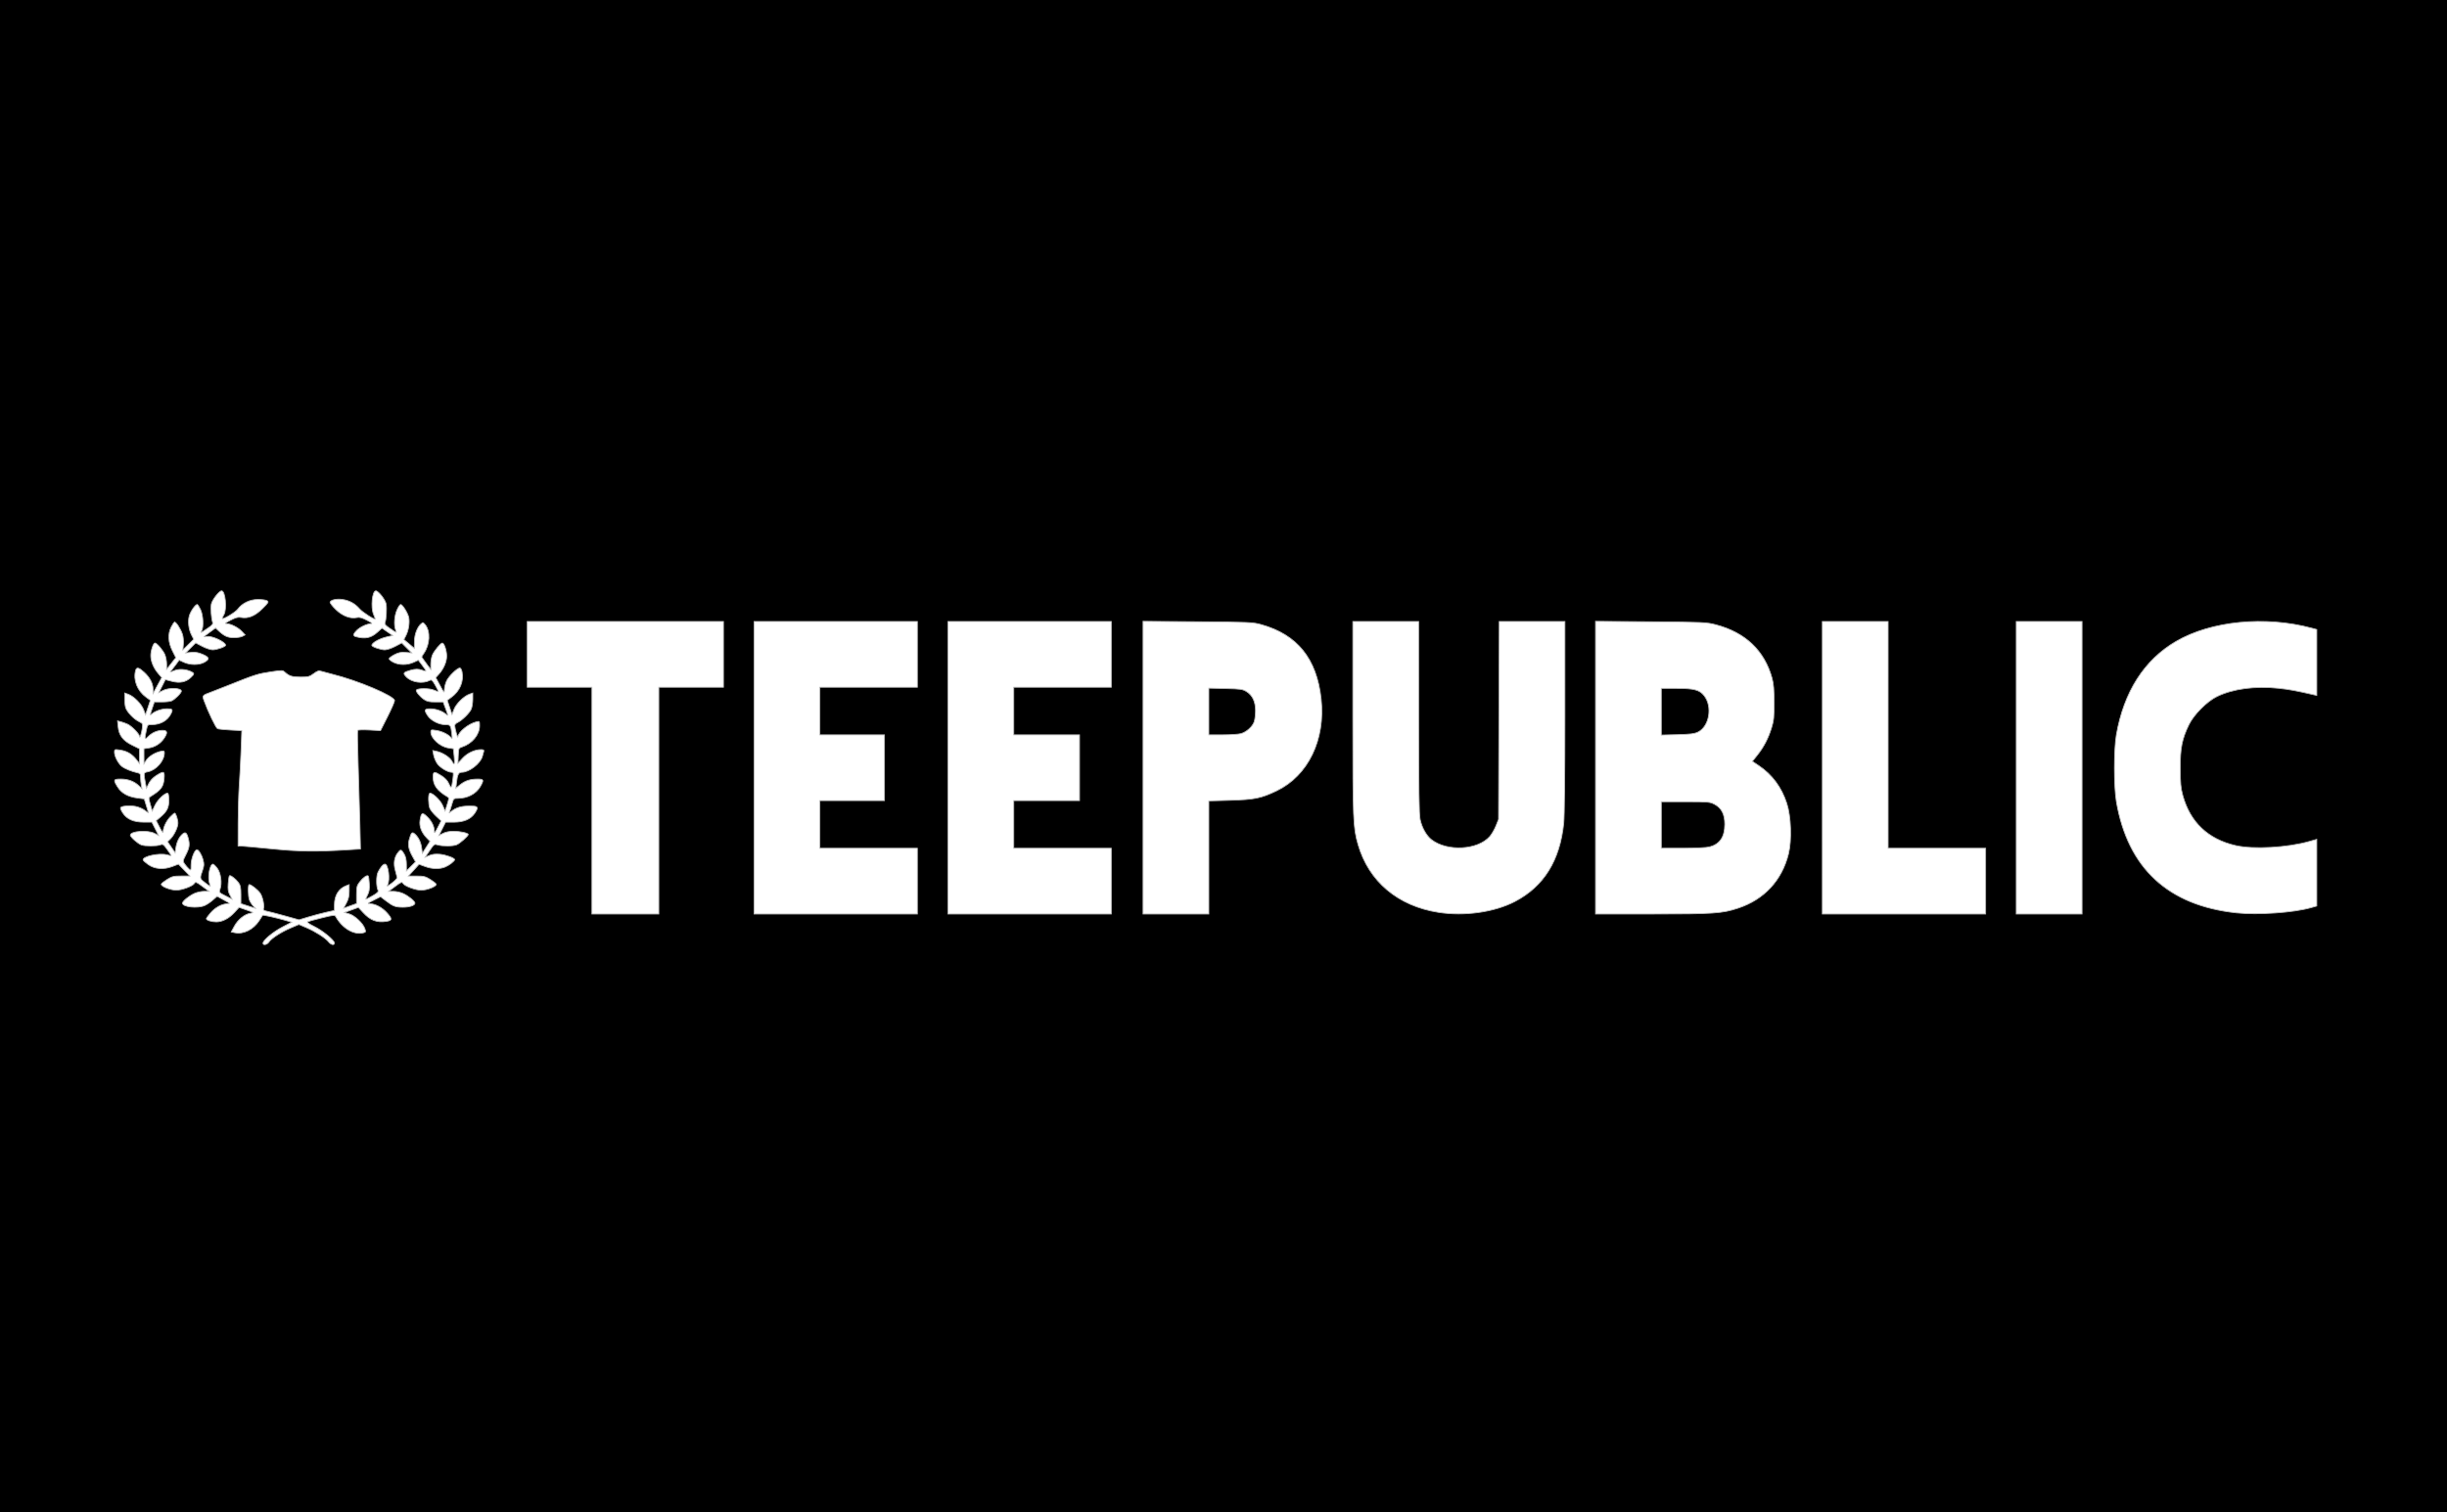 <svg xmlns="http://www.w3.org/2000/svg"
     xmlns:xlink="http://www.w3.org/1999/xlink"
     lang="en-GB"
     viewBox="0 0 2589.33 1600.29">

  <rect x="0" y="0" width="2589.33" height="1600.29" style="fill:#808080;stroke:none;opacity:1;fill-opacity:1"/>

  <title>TeePublic</title>

  <defs>

    <style><![CDATA[

      rect {
        width: 2589.33px;
        height: 1600.29px;
        fill: rgb(0, 0, 0);
      }

      path {
        fill: rgb(255, 255, 255);
        stroke: rgb(191, 191, 191);
        stroke-width: 1px;
        paint-order: stroke;
        transform: translate(120px, 600px) scale(0.9);
      }

    ]]></style>

  </defs>

  <rect />

  <path d="m 175.924,442.399 c 0,-3.391 11.789,-13.202 22.67,-18.868 l 11.076,-5.767 -7.535,-2.19 c -10.237,-2.976 -26.263,-6.549 -26.663,-5.944 -0.179,0.271 -1.962,3.047 -3.962,6.169 -6.809,10.628 -18.768,16.553 -28.913,14.324 l -4.052,-0.89 3.689,-6.786 c 4.156,-7.644 11.769,-13.844 18.565,-15.119 4.546,-0.853 4.531,-0.866 -4.226,-3.926 l -8.787,-3.071 -5.598,6.097 c -6.405,6.976 -14.068,10.956 -21.177,10.998 -5.443,0.032 -11.753,-1.953 -11.753,-3.698 0,-0.619 2.217,-3.716 4.926,-6.881 5.345,-6.245 13.407,-10.628 19.741,-10.734 3.667,-0.061 3.333,-0.43 -4,-4.428 l -8,-4.361 -5.147,4.528 c -2.831,2.491 -7.162,5.37 -9.624,6.399 -8.556,3.575 -25.896,1.639 -25.896,-2.892 0,-2.307 7.583,-8.489 14,-11.415 2.933,-1.337 7.992,-2.444 11.241,-2.461 l 5.907,-0.029 -7.148,-5.333 c -7.692,-5.739 -8.689,-6.121 -10.085,-3.863 -1.928,3.119 -14.646,7.837 -21.161,7.85 -7.163,0.014 -18.555,-4.576 -17.709,-7.136 0.276,-0.835 3.406,-3.318 6.957,-5.518 5.688,-3.525 7.656,-4 16.56,-4 h 10.105 l -6.722,-6.978 -6.722,-6.978 -7.278,2.773 c -10.212,3.891 -20.66,3.062 -28.179,-2.237 -3.055,-2.153 -5.763,-4.548 -6.018,-5.322 -1.386,-4.208 18.853,-8.691 27.926,-6.186 2.746,0.758 4.993,1.128 4.993,0.823 0,-0.306 -2.136,-3.529 -4.746,-7.163 -4.313,-6.003 -5.051,-6.49 -8.087,-5.336 -4.28,1.627 -18.012,1.643 -22.265,0.026 -4.329,-1.646 -12.902,-9.241 -12.902,-11.43 0,-4.785 20.155,-6.332 28.313,-2.173 l 4.877,2.486 -3.947,-7.82 -3.947,-7.82 h -9.56 c -11.904,0 -19.777,-3.439 -24.616,-10.751 -1.854,-2.802 -3.029,-5.649 -2.611,-6.325 1.211,-1.96 10.645,-2.737 17.556,-1.446 3.49,0.652 8.354,2.717 10.808,4.589 2.454,1.872 4.453,3.223 4.442,3.002 -0.011,-0.221 -1.142,-4.001 -2.514,-8.401 l -2.494,-8 -7.684,-0.977 C 17.302,270.382 9.682,266.218 5.106,259.002 c -5.493,-8.661 -5.166,-9.547 3.527,-9.547 8.512,0 15.654,2.614 21.142,7.737 l 3.852,3.596 -0.852,-4.5 c -0.468,-2.475 -0.852,-6.514 -0.852,-8.975 0,-3.802 -0.551,-4.592 -3.667,-5.259 -6.759,-1.446 -14.816,-4.737 -18.294,-7.473 -4.262,-3.353 -8.706,-11.82 -8.706,-16.588 0,-3.463 0.176,-3.544 6.023,-2.742 8.75,1.199 14.677,4.711 20.342,12.05 l 2.969,3.846 v -8.663 -8.663 l -8.721,-4.293 C 11.263,204.306 6.508,198.009 5.537,187.897 l -0.656,-6.826 3.855,0.961 c 2.12,0.529 5.791,1.877 8.157,2.995 4.694,2.22 13.674,11.434 13.739,14.097 0.085,3.5 2.319,-2.511 3.199,-8.607 0.903,-6.254 0.892,-6.276 -4.294,-8.921 -5.732,-2.924 -13.102,-10.625 -15.035,-15.711 -0.684,-1.8 -1.244,-6.502 -1.244,-10.449 v -7.177 l 3.935,1.372 c 6.551,2.284 15.641,11.289 18.226,18.057 l 2.362,6.185 2.845,-8.519 2.845,-8.519 -4.93,-3.572 c -10.425,-7.551 -15.447,-20.258 -12.441,-31.475 1.134,-4.231 3.661,-3.745 9.919,1.909 6.693,6.047 10.567,13.374 10.595,20.038 l 0.021,5.053 5.112,-9.333 5.112,-9.333 -3.975,-4.58 c -5.501,-6.338 -8.893,-14.366 -8.928,-21.13 -0.03,-5.913 2.977,-14.957 4.974,-14.957 2.151,0 9.528,8.668 11.595,13.624 1.137,2.726 2.068,7.73 2.068,11.12 v 6.163 l 5.409,-6.843 5.409,-6.843 -4.076,-8.156 c -4.976,-9.957 -5.481,-19.75 -1.428,-27.693 1.456,-2.854 3.183,-5.521 3.837,-5.925 1.545,-0.955 7.288,7.771 9.461,14.376 0.933,2.835 1.41,8.13 1.061,11.767 l -0.635,6.611 6.402,-6.306 6.402,-6.306 -2.462,-4.825 c -3.42,-6.703 -4.564,-15.897 -2.796,-22.463 1.426,-5.295 7.166,-13.632 9.386,-13.632 0.587,0 2.334,2.693 3.881,5.985 3.114,6.624 3.859,20.237 1.363,24.901 -1.632,3.049 -1.689,3.074 7.903,-3.458 4.59,-3.126 5.561,-4.456 4.864,-6.667 -1.529,-4.848 -2.33,-16.487 -1.456,-21.149 0.916,-4.883 9.241,-15.612 12.114,-15.612 4.408,0 6.466,21.4 2.693,28 -1.048,1.833 -1.927,3.792 -1.953,4.353 -0.103,2.222 15.473,-6.999 18.283,-10.824 5.101,-6.943 14.15,-11.33 23.527,-11.404 4.478,-0.035 9.304,0.608 10.724,1.431 2.393,1.386 2.005,2.071 -5.333,9.4 -8.62,8.609 -16.658,11.902 -25.159,10.307 -3.364,-0.631 -6.225,0.123 -12.24,3.226 -6.221,3.21 -7.158,4.069 -4.517,4.143 4.96,0.139 13.493,4.491 17.802,9.081 l 3.802,4.049 -3.07,1.643 c -1.689,0.904 -6.224,1.643 -10.079,1.643 -7.267,0 -11.316,-1.809 -18.041,-8.059 l -3.586,-3.333 -6.747,4.953 c -3.711,2.724 -6.747,5.118 -6.747,5.321 0,0.203 1.455,0.09 3.233,-0.25 5.915,-1.131 22.1,6.372 22.1,10.244 0,1.766 -10.255,5.41 -15.225,5.41 -2.477,0 -7.979,-1.828 -12.227,-4.062 l -7.722,-4.062 -5.879,5.879 -5.879,5.879 6.548,-0.629 c 4.882,-0.469 8.323,0.135 13.527,2.373 8.079,3.476 8.453,5.766 1.545,9.466 -6.036,3.234 -16.382,3.174 -23.674,-0.136 l -5.653,-2.566 -3.612,4.929 c -1.986,2.711 -4.497,5.992 -5.58,7.292 -1.877,2.253 -1.727,2.262 3.226,0.192 5.547,-2.318 13.439,-1.941 19.769,0.943 4.403,2.006 4.383,2.907 -0.164,7.143 -5.746,5.353 -12.835,6.767 -22.081,4.404 l -7.748,-1.98 -3.847,7.62 -3.847,7.62 4.877,-2.486 c 7.047,-3.593 21.646,-3.088 21.646,0.749 0,2.257 -8.009,10.167 -11.723,11.579 -1.714,0.652 -6.923,1.185 -11.574,1.185 h -8.457 l -2.764,8.184 c -2.5,7.404 -2.539,7.98 -0.407,6.051 3.899,-3.529 11.805,-6.235 18.216,-6.235 6.512,0 7.061,0.843 4.17,6.4 -4.004,7.696 -12.282,12.267 -22.215,12.267 -4.956,0 -5.043,0.091 -6.468,6.732 -2.263,10.551 -1.973,11.499 2.223,7.263 4.58,-4.624 10.838,-7.328 16.957,-7.328 5.735,0 6.216,2.703 1.678,9.438 -4.103,6.088 -10.622,10.247 -17.733,11.313 l -5.902,0.885 0.022,8.849 0.022,8.849 2.606,-4.066 c 2.89,-4.509 10.375,-9.155 17.016,-10.561 3.783,-0.801 4.333,-0.569 4.333,1.828 0,9.413 -9.668,20.408 -19.58,22.267 -4.985,0.935 -5.009,1.105 -2.224,15.618 l 0.72,3.753 2.766,-5.591 c 1.754,-3.544 4.976,-6.992 8.803,-9.419 8.918,-5.655 9.963,-5.252 9.232,3.56 -0.82,9.893 -3.622,13.563 -16.244,21.278 -2.017,1.233 -2.013,1.917 0.055,9.107 l 2.237,7.773 3.267,-6.873 c 3.22,-6.775 12.65,-15.439 15.134,-13.904 0.642,0.397 1.163,4.136 1.158,8.309 -0.01,8.595 -2.331,13.135 -10.075,19.7 l -4.85,4.112 4.069,7.888 c 2.906,5.633 4.088,7.018 4.133,4.845 0.103,-4.868 3.858,-12.605 8.393,-17.291 2.307,-2.383 4.618,-4.333 5.135,-4.333 1.354,0 3.874,7.787 3.84,11.866 -0.04,4.769 -4.446,14.064 -8.668,18.286 l -3.502,3.502 4.433,6.51 4.433,6.51 0.86,-5.799 c 1.001,-6.745 3.741,-12.528 7.586,-16.007 3.425,-3.1 5.091,-2.08 6.83,4.182 2.148,7.733 1.687,11.321 -2.527,19.675 -3.86,7.652 -3.881,7.816 -1.477,11.188 1.342,1.882 3.576,4.449 4.965,5.704 2.446,2.211 2.525,2.065 2.532,-4.667 0.007,-6.85 3.772,-17.075 6.564,-17.83 2.05,-0.555 5.773,5.328 7.53,11.9 1.336,4.997 1.226,6.937 -0.711,12.451 -3.366,9.584 -3.366,9.584 3.535,14.739 6.319,4.721 6.347,4.727 5,1.183 -2.767,-7.277 -0.12,-23.39 3.842,-23.39 0.733,0 2.98,2.159 4.992,4.797 4.171,5.468 5.816,17.443 3.363,24.479 -1.411,4.049 -1.357,4.118 6.331,7.999 l 7.755,3.915 -2.585,-4.928 c -2.027,-3.865 -2.451,-6.742 -1.967,-13.336 0.34,-4.624 0.994,-8.784 1.453,-9.244 1.118,-1.118 7.294,3.59 10.71,8.166 2.229,2.986 2.749,5.657 2.749,14.13 v 10.447 l 4.667,1.538 c 2.567,0.846 6.406,2.084 8.532,2.752 l 3.865,1.214 -2.776,-2.964 c -1.527,-1.63 -3.416,-4.653 -4.198,-6.717 -1.693,-4.468 -1.909,-18.247 -0.286,-18.247 2.376,0 10.251,6.238 12.972,10.275 2.906,4.312 5.077,14.821 3.768,18.234 -0.511,1.332 0.6,2.165 3.696,2.77 2.435,0.476 12.008,2.973 21.273,5.55 l 16.846,4.685 11.154,-3.366 c 6.135,-1.851 15.504,-4.34 20.821,-5.53 l 9.667,-2.164 v -6.603 c 0,-10.933 4.989,-19.107 13.667,-22.395 l 3.667,-1.389 v 7.768 c 0,5.673 -0.877,9.418 -3.251,13.883 l -3.251,6.115 7.585,-2.729 7.585,-2.729 v -10.291 c 0,-9.209 0.391,-10.804 3.721,-15.169 3.893,-5.104 8.592,-8.379 10,-6.971 0.454,0.454 1.042,4.553 1.305,9.108 0.366,6.317 -0.14,9.469 -2.13,13.282 -1.435,2.75 -2.297,5 -1.915,5 0.382,0 3.956,-1.866 7.942,-4.147 5.537,-3.168 7.027,-4.663 6.31,-6.333 -2.249,-5.241 -2.186,-17.1 0.115,-21.639 2.929,-5.777 5.936,-9.214 8.06,-9.214 3.958,0 6.27,18.37 3.066,24.357 -1.179,2.203 -0.047,1.745 5,-2.024 3.588,-2.68 6.397,-5.651 6.241,-6.603 -0.156,-0.951 -1.156,-4.82 -2.223,-8.596 -2.214,-7.834 -1.215,-14.859 2.895,-20.364 3.352,-4.489 4.265,-4.345 7.495,1.186 1.843,3.155 2.713,7.062 2.741,12.311 l 0.042,7.688 5.329,-5.326 5.329,-5.326 -3.513,-6.318 c -4.581,-8.238 -5.63,-13.594 -3.893,-19.873 2.33,-8.421 3.426,-9.451 6.804,-6.395 4.197,3.798 7.036,9.781 7.875,16.597 l 0.736,5.98 4.521,-7.056 4.521,-7.056 -4.12,-4.257 c -5.829,-6.023 -8.673,-13.502 -7.666,-20.159 1.417,-9.367 2.605,-10.057 8.178,-4.749 5.404,5.146 8.532,11.288 8.63,16.942 0.055,3.201 0.614,2.645 4.074,-4.061 l 4.01,-7.77 -5.984,-5.572 c -3.291,-3.065 -6.624,-7.257 -7.407,-9.316 -1.715,-4.51 -1.89,-16.458 -0.257,-17.468 2.565,-1.585 12.42,7.462 15.343,14.085 l 2.943,6.669 2.435,-7.725 c 2.304,-7.309 2.311,-7.799 0.126,-9.095 -12.113,-7.189 -16.681,-13.553 -16.681,-23.238 0,-6.655 1.299,-6.847 9.812,-1.448 4.303,2.729 7.12,5.774 8.786,9.495 2.757,6.157 3.24,5.497 4.764,-6.512 0.781,-6.153 0.601,-7 -1.483,-7 -4.716,0 -14.097,-5.72 -17.211,-10.495 -1.736,-2.661 -3.575,-7.153 -4.088,-9.983 l -0.932,-5.144 4.509,0.942 c 6.948,1.451 15.6,7.011 17.933,11.523 2.953,5.711 3.714,3.993 2.646,-5.978 l -0.92,-8.589 -5.811,-0.871 c -9.897,-1.484 -20.673,-11.25 -20.673,-18.735 0,-2.78 0.361,-2.88 6.728,-1.873 7.053,1.115 14.93,5.191 17.344,8.975 1.062,1.665 1.221,0.454 0.627,-4.787 -1.182,-10.426 -1.583,-10.984 -7.893,-10.984 -7.297,0 -16.67,-4.823 -20.462,-10.531 -4.497,-6.767 -3.987,-8.136 3.032,-8.136 6.427,0 14.319,2.707 18.242,6.258 3.022,2.735 2.988,2.129 -0.38,-6.874 l -2.762,-7.383 h -9.04 c -7.18,0 -9.947,-0.617 -13.448,-3 -5.141,-3.499 -10.212,-9.885 -8.896,-11.202 2.087,-2.087 15.092,-2.036 20.153,0.079 2.841,1.187 5.347,1.977 5.568,1.755 0.222,-0.222 -1.389,-3.541 -3.579,-7.376 -3.258,-5.704 -4.399,-6.754 -6.274,-5.769 -8.418,4.42 -21.574,2.496 -27.869,-4.075 -4.175,-4.358 -3.566,-5.316 4.91,-7.733 5.952,-1.697 9.585,-1.691 14.098,0.025 1.983,0.754 3.828,1.148 4.1,0.876 0.272,-0.272 -1.615,-3.258 -4.193,-6.635 l -4.688,-6.14 -5.658,2.568 c -7.479,3.395 -17.013,3.35 -23.799,-0.111 -2.952,-1.506 -5.148,-3.456 -4.88,-4.333 0.268,-0.877 3.157,-2.984 6.421,-4.682 4.639,-2.414 7.482,-2.97 13.034,-2.549 l 7.1,0.538 -5.847,-5.847 -5.847,-5.847 -7.722,4.062 c -4.247,2.234 -9.749,4.062 -12.227,4.062 -4.776,0 -15.225,-3.618 -15.225,-5.271 0,-2.995 8.943,-8.012 17.933,-10.062 l 6.6,-1.505 -6.324,-4.351 -6.324,-4.351 -5.201,4.698 c -7.68,6.938 -14.464,8.337 -25.685,5.295 -3.337,-0.905 -2.887,-3.424 1.333,-7.466 4.119,-3.945 12.036,-7.621 16.624,-7.718 2.181,-0.046 0.84,-1.201 -4.74,-4.08 -5.818,-3.002 -8.779,-3.798 -11.726,-3.15 -7.734,1.699 -16.984,-1.815 -24.86,-9.444 -3.994,-3.869 -7.006,-7.802 -6.693,-8.742 0.856,-2.569 7.652,-4.035 14.364,-3.098 8.13,1.134 14.878,4.813 20.221,11.023 3.645,4.236 18.477,13.661 18.477,11.741 0,-0.289 -0.9,-2.68 -2,-5.313 -3.455,-8.269 -1.55,-27.539 2.723,-27.539 2.945,0 11.102,10.378 12.026,15.299 0.973,5.188 0.185,18.727 -1.289,22.151 -0.655,1.522 0.691,3.209 4.789,6 9.535,6.495 9.211,6.389 7.742,2.524 -2.205,-5.799 -1.525,-16.344 1.507,-23.393 1.557,-3.619 3.523,-6.581 4.369,-6.581 2.225,0 8.628,10.394 9.603,15.587 1.106,5.897 -0.35,14.963 -3.35,20.846 l -2.436,4.778 6.158,5.181 6.158,5.181 0.089,-8.119 c 0.092,-8.388 3.401,-17.043 7.967,-20.832 1.97,-1.635 2.55,-1.497 4.657,1.105 6.385,7.885 5.656,23.337 -1.596,33.814 -1.347,1.947 -2.45,3.788 -2.45,4.093 0,0.304 2.4,3.77 5.333,7.702 l 5.333,7.148 v -6.284 c 0,-3.456 0.825,-8.258 1.833,-10.671 2.03,-4.859 9.729,-14.194 11.706,-14.194 2.144,0 5.127,8.928 5.127,15.344 0,6.76 -3.603,15.085 -9.228,21.323 l -3.607,4 5.042,9.333 c 4.911,9.091 5.044,9.212 5.113,4.667 0.039,-2.567 1.177,-7.1 2.528,-10.074 2.484,-5.468 12.535,-15.259 15.665,-15.259 0.935,0 2.101,2.138 2.591,4.751 2.095,11.166 -2.618,22.356 -12.463,29.592 l -4.974,3.656 2.804,8.372 2.804,8.372 2.297,-6.014 c 2.518,-6.595 11.695,-15.632 18.16,-17.886 l 3.935,-1.372 v 7.307 c 0,4.019 -0.808,9.238 -1.796,11.597 -1.943,4.642 -11.012,13.501 -16.275,15.899 -1.794,0.817 -3.204,2.44 -3.134,3.605 0.229,3.784 3.55,15.523 3.714,13.123 0.386,-5.676 12.287,-15.335 21.825,-17.712 3.558,-0.887 3.667,-0.75 3.667,4.617 0,10.571 -8.704,21.1 -20.667,25 -3.856,1.257 -4.014,1.626 -4.395,10.235 l -0.395,8.931 5.474,-5.939 c 5.647,-6.126 14.209,-10.136 21.643,-10.136 3.028,0 3.713,0.499 3.202,2.333 -0.358,1.283 -1.068,3.833 -1.578,5.667 -2.369,8.517 -15.49,18.615 -24.237,18.654 -3.689,0.016 -5.13,2.763 -6.135,11.693 l -0.789,7.014 5.02,-4.035 c 5.912,-4.751 11.791,-6.659 20.515,-6.659 7.314,0 7.666,0.919 3.3,8.627 -4.888,8.631 -15.09,14.015 -26.587,14.032 -4.896,0.008 -4.992,0.111 -7.163,7.674 -1.21,4.217 -2.53,8.267 -2.933,9 -0.403,0.733 0.421,0.356 1.83,-0.839 6.482,-5.495 13.586,-7.318 26.229,-6.727 5.883,0.275 6.275,1.921 1.989,8.37 -4.627,6.962 -12.957,10.531 -24.586,10.531 h -9.698 l -3.947,7.82 -3.947,7.82 4.877,-2.486 c 3.029,-1.544 7.675,-2.483 12.261,-2.479 7.789,0.008 17.385,2.097 17.385,3.785 0,1.894 -10.007,10.718 -13.753,12.129 -4.638,1.746 -16.128,1.834 -21.933,0.169 -4.239,-1.216 -4.455,-1.068 -9.663,6.601 l -5.327,7.844 5.001,-2.089 c 3.398,-1.42 7.351,-1.873 12.338,-1.415 6.905,0.634 17.338,4.436 17.338,6.318 0,1.744 -6.194,6.591 -10.975,8.588 -6.713,2.805 -15.603,2.593 -23.931,-0.571 -3.814,-1.449 -7.012,-2.499 -7.105,-2.333 -0.094,0.166 -2.919,3.302 -6.278,6.968 l -6.107,6.667 h 9.64 c 8.389,0 10.478,0.519 16.092,4 3.548,2.2 6.677,4.683 6.953,5.518 0.846,2.56 -10.546,7.15 -17.709,7.136 -6.515,-0.013 -19.233,-4.731 -21.161,-7.85 -1.382,-2.236 -2.257,-1.896 -9.921,3.863 l -7.098,5.333 5.801,0.029 c 3.19,0.016 8.201,1.123 11.134,2.461 6.417,2.925 14,9.108 14,11.415 0,2.654 -6.187,4.762 -13.976,4.762 -8.86,0 -11.695,-1.045 -19.968,-7.36 l -6.523,-4.979 -8.1,4.09 c -7.335,3.703 -7.722,4.1 -4.1,4.199 6.214,0.17 14.181,4.429 19.667,10.513 6.59,7.309 6.432,9.16 -0.877,10.256 -10.938,1.64 -18.685,-1.357 -27.097,-10.482 l -5.502,-5.969 -8.183,2.963 -8.183,2.963 5.547,1.662 c 6.51,1.95 16.179,11.03 18.336,17.218 1.381,3.962 1.257,4.303 -1.853,5.083 -10.972,2.754 -24.622,-5.323 -32.359,-19.149 -1.125,-2.01 -2.539,-1.879 -16.364,1.525 -8.323,2.049 -15.868,4.133 -16.766,4.631 -0.973,0.539 2.228,2.779 7.916,5.538 9.851,4.779 23.717,16.141 23.717,19.433 0,2.961 -4.044,2.169 -6.797,-1.33 -3.565,-4.532 -15.539,-12.207 -26.026,-16.68 l -8.949,-3.818 -9.447,4.01 c -11.35,4.818 -22.874,12.237 -25.696,16.545 -2.184,3.333 -7.084,4.314 -7.084,1.418 z M 562.59,274.788 V 141.455 h -38 -38 V 102.788 64.122 h 115.333 115.333 v 38.667 38.667 h -38 -38 V 274.788 408.122 H 601.924 562.59 Z M 753.257,236.122 V 64.122 h 96 96 v 38.667 38.667 h -57.333 -57.333 v 28 28 h 38 38 v 38.667 38.667 h -38 -38 v 28 28 h 57.333 57.333 v 38.667 38.667 h -96 -96 z m 228,0 V 64.122 h 96 96 v 38.667 38.667 h -57.333 -57.333 v 28 28 h 38.667 38.667 v 38.667 38.667 h -38.667 -38.667 v 28 28 h 57.333 57.333 v 38.667 38.667 h -96 -96 z m 229.333,-0.091 V 63.939 l 64.333,0.5 c 60.53,0.47 64.932,0.666 74.458,3.317 42.582,11.847 65.374,40.062 70.58,87.374 5.281,47.99 -15.264,90.403 -52.406,108.189 -18.267,8.747 -25.764,10.27 -54.631,11.1 l -25,0.719 v 66.492 66.492 h -38.667 -38.667 z m 115.037,-39.989 c 6.652,-1.847 13.755,-8.239 15.698,-14.125 0.86,-2.606 1.542,-8.511 1.515,-13.123 -0.06,-10.461 -3.581,-17.878 -10.541,-22.205 -4.585,-2.851 -6.822,-3.176 -24.708,-3.59 l -19.667,-0.456 v 27.456 27.456 l 16.333,-0.008 c 8.983,-0.004 18.6,-0.637 21.37,-1.406 z m 232.297,210.149 c -47.734,-7.462 -81.952,-36.309 -94.517,-79.684 -5.775,-19.934 -6.142,-28.831 -6.146,-148.718 V 64.122 h 38.667 38.667 l 0.028,112.333 c 0.021,85.56 0.431,114.257 1.72,120.405 2.059,9.822 7.417,19.313 13.536,23.981 18.632,14.212 54.266,12.201 68.366,-3.858 2.242,-2.554 5.488,-8.142 7.213,-12.419 l 3.133,-7.776 0.395,-116.333 0.395,-116.333 h 38.605 38.605 V 175.98 c 0,67.508 -0.547,117.188 -1.379,125.3 -4.521,44.061 -23.427,74.426 -57.353,92.116 -24.142,12.588 -59.275,17.587 -89.934,12.794 z M 1742.59,236.031 V 63.941 l 65,0.523 c 61.888,0.498 65.543,0.665 76.333,3.478 34.747,9.058 57.272,30.437 66.214,62.847 1.799,6.519 2.399,13.622 2.422,28.667 0.027,17.289 -0.392,21.355 -3.09,30 -3.857,12.358 -9.138,22.46 -16.681,31.907 l -5.781,7.24 7.458,5.006 c 15.84,10.632 26.823,25.439 33.017,44.513 5.055,15.568 5.967,43.328 1.951,59.409 -7.788,31.184 -28.561,53.53 -59.206,63.685 -18.799,6.23 -28.714,6.906 -101.268,6.906 h -66.368 z m 134,93.265 c 12.313,-3.41 17.921,-11.721 17.971,-26.632 0.039,-11.636 -3.789,-19.174 -11.917,-23.473 -5.536,-2.928 -7.129,-3.07 -34.263,-3.07 h -28.457 v 27.333 27.333 l 25.667,-0.008 c 14.655,-0.004 27.955,-0.641 31,-1.485 z m -13.548,-135.071 c 13.425,-6.611 17.374,-29.975 7.243,-42.855 -5.364,-6.819 -11.736,-8.521 -32.029,-8.553 l -18.333,-0.029 v 27.458 27.458 l 19,-0.479 c 15.254,-0.385 20.009,-0.976 24.119,-3 z m 146.214,41.896 V 64.122 h 38.667 38.667 V 197.455 330.788 h 57.333 57.333 v 38.667 38.667 h -96 -96 z m 228,0 V 64.122 h 38.667 38.667 v 172 172 h -38.667 -38.667 z m 259.002,170.671 c -80.26,-8.477 -127.785,-52.424 -141.289,-130.655 -3.046,-17.646 -3.061,-61.334 -0.027,-78.698 8.826,-50.513 32.808,-88.068 70.158,-109.866 41.35,-24.133 104.949,-30.317 159.822,-15.541 l 5.667,1.526 v 38.771 38.771 l -3,-0.69 c -21.464,-4.939 -29.187,-6.369 -41.667,-7.712 -27.714,-2.982 -53.794,0.481 -72.667,9.651 -11.716,5.693 -27.248,21.289 -32.969,33.107 -8.178,16.892 -10.294,27.524 -10.217,51.333 0.057,17.523 0.579,23.191 2.924,31.734 8.713,31.749 29.752,51.733 62.262,59.142 20.892,4.761 60.833,2.512 86.681,-4.88 l 8.652,-2.474 v 39.202 39.202 l -7,2.003 c -20.202,5.78 -62.362,8.713 -87.331,6.076 z M 185.924,331.492 c -17.6,-1.747 -33.65,-3.22 -35.667,-3.274 l -3.667,-0.097 0.063,-27 c 0.035,-14.85 0.625,-34.8 1.313,-44.333 0.688,-9.533 1.647,-27.899 2.132,-40.812 l 0.881,-23.479 -13.194,-0.697 c -7.257,-0.384 -14.175,-1.105 -15.373,-1.604 -1.966,-0.818 -11.317,-20.28 -15.926,-33.147 -2.092,-5.84 -1.86,-6.12 8.104,-9.761 3.3,-1.206 13.5,-5.203 22.667,-8.882 28.584,-11.472 32.918,-12.841 47.487,-15.005 13.717,-2.037 14.264,-2.022 17.01,0.475 4.991,4.538 8.441,5.579 18.486,5.579 8.798,0 10.388,-0.414 15.213,-3.963 4.578,-3.366 5.971,-3.776 9.263,-2.724 2.131,0.681 7.774,2.199 12.541,3.373 30.305,7.464 73.333,25.691 73.333,31.064 0,1.401 -3.721,9.911 -8.268,18.911 l -8.268,16.364 -13.064,-0.72 c -7.185,-0.396 -13.389,-0.194 -13.787,0.449 -0.397,0.643 -0.119,19.336 0.619,41.541 0.738,22.205 1.638,53.332 2.001,69.173 l 0.66,28.801 -14.28,0.887 c -37.813,2.348 -57.876,2.099 -90.28,-1.117 z" />

</svg>
